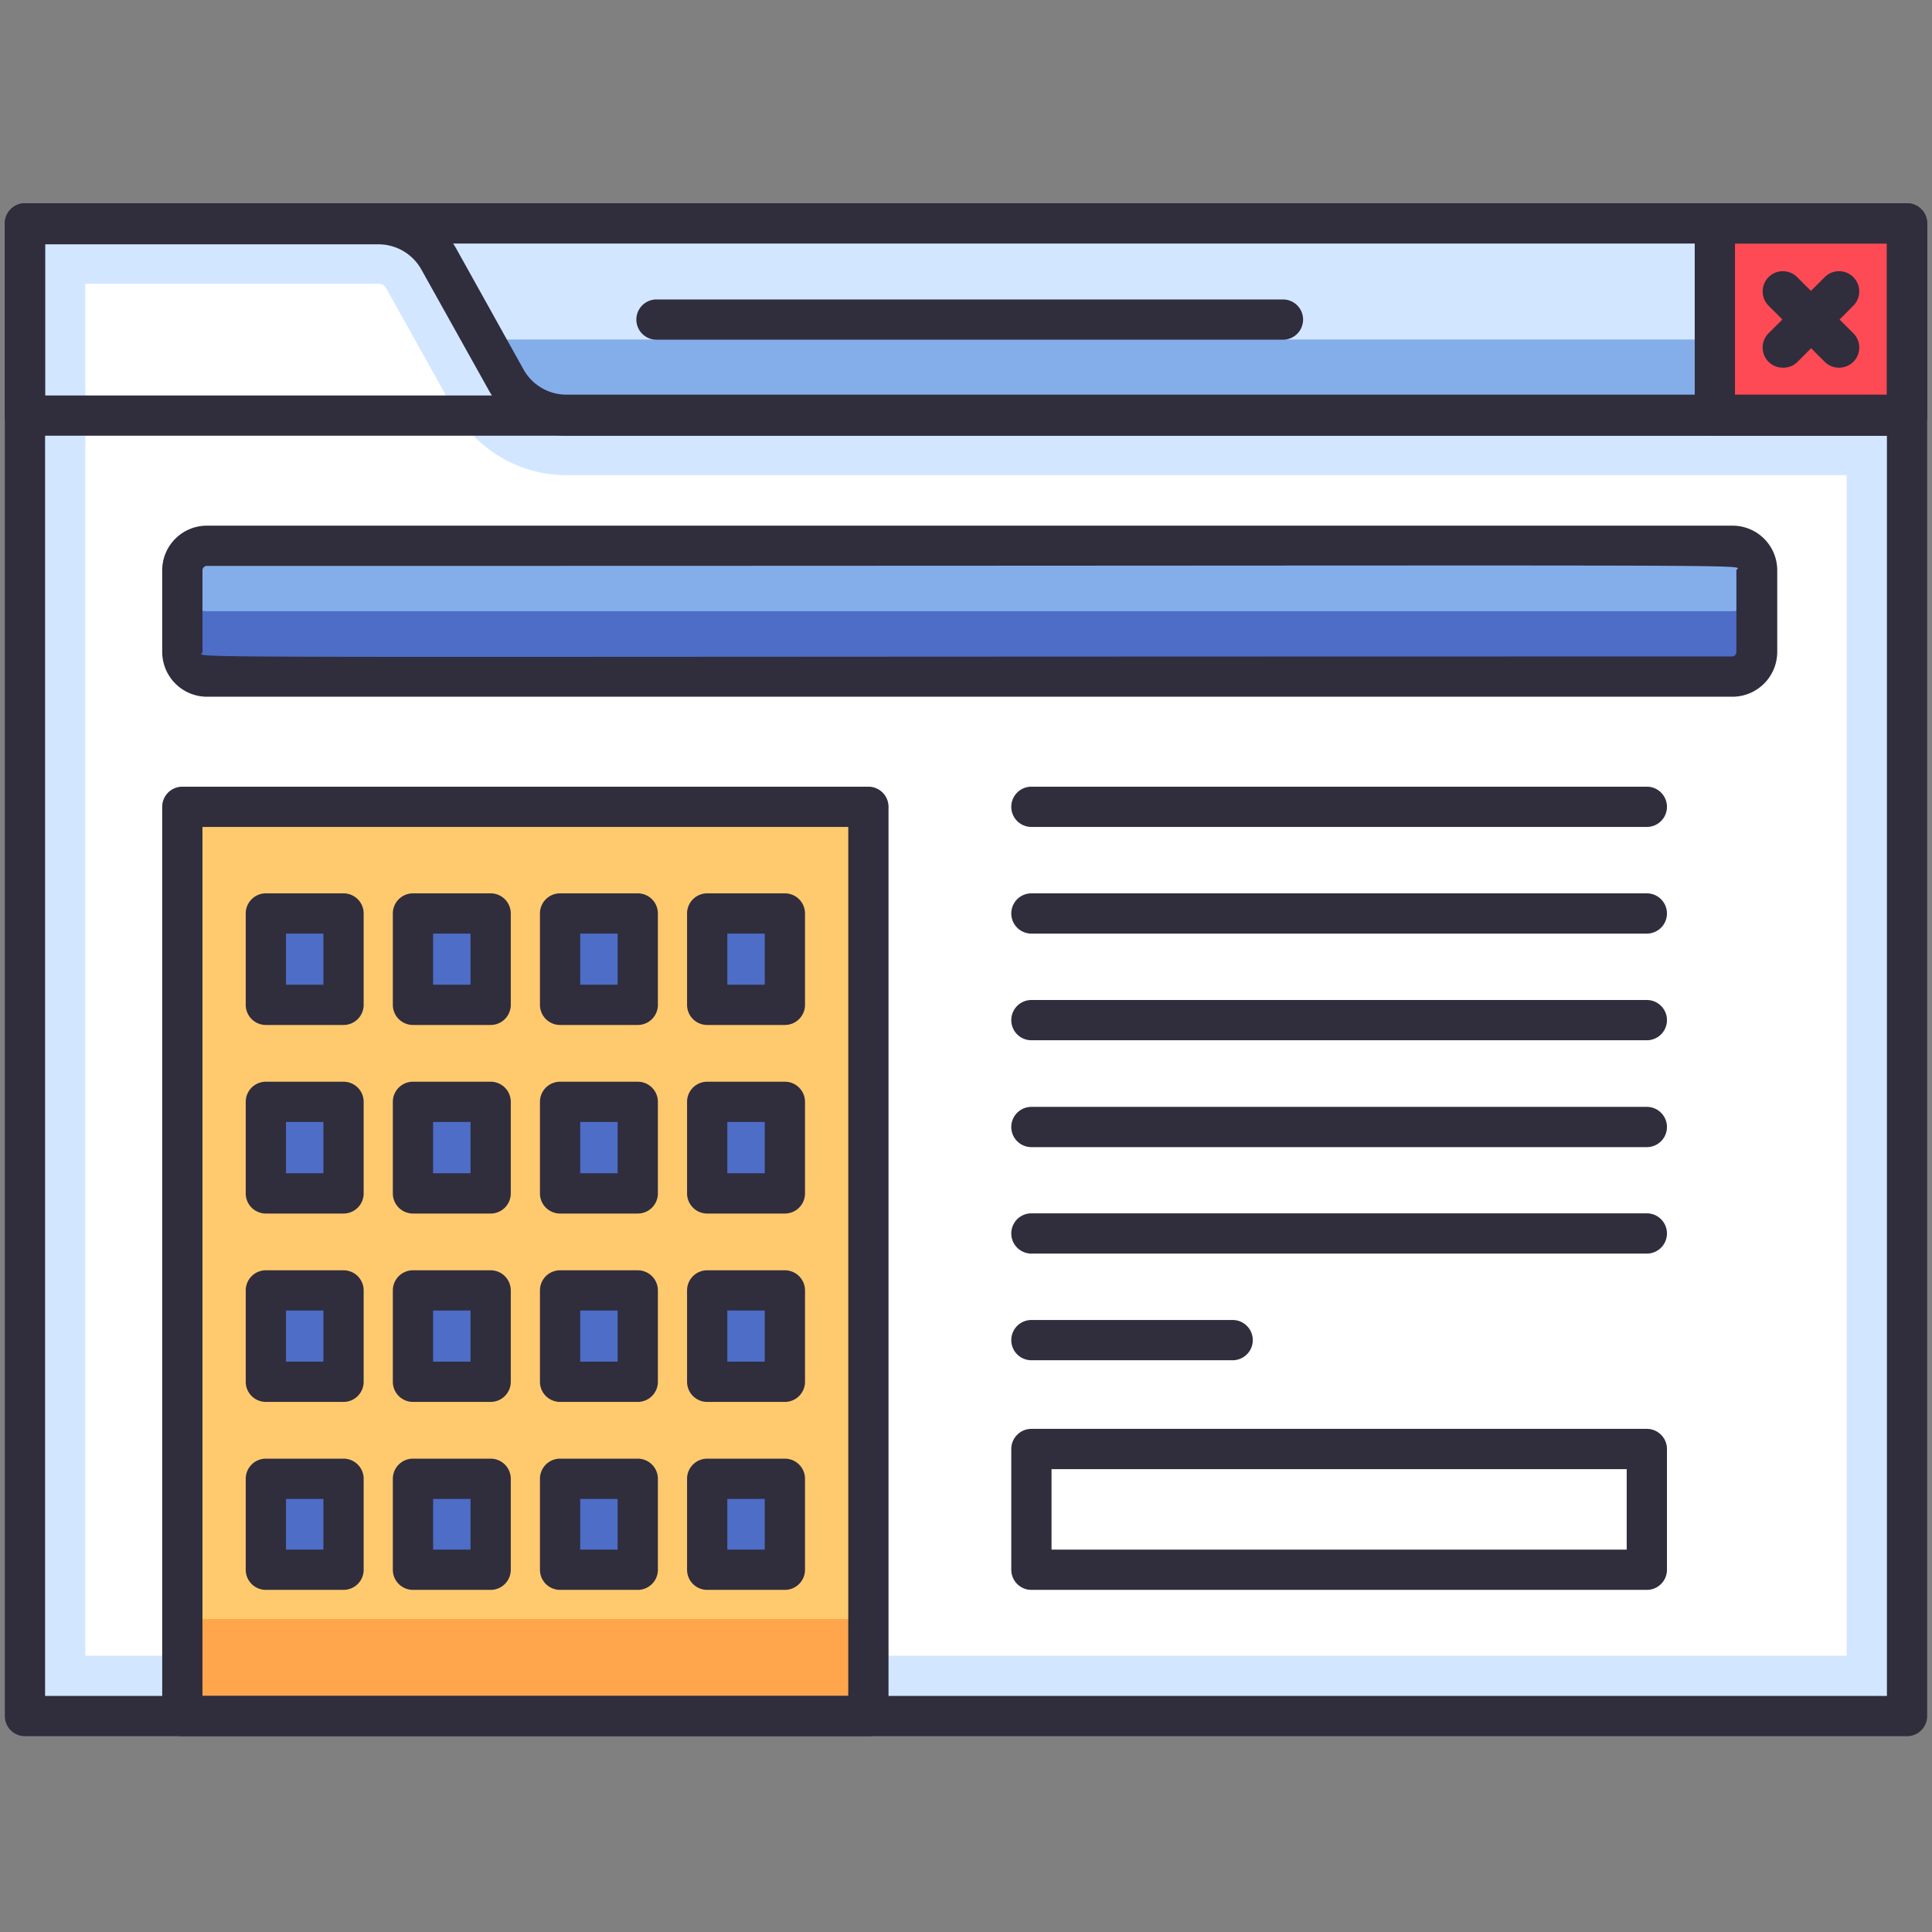 <svg xmlns="http://www.w3.org/2000/svg" viewBox="0 0 96 96"><rect x="0" y="0" width="96" height="96" fill="#808080" stroke="none"/><defs><style>.cls-1{fill:#84aeea;}.cls-2{fill:#d2e7ff;}.cls-3{fill:#fff;}.cls-4{fill:#fe4a55;}.cls-5{fill:#ffca6e;}.cls-6{fill:#ffa64d;}.cls-7{fill:#4d6dc7;}.cls-8{fill:#302d3d;}</style></defs><title>Website</title><g id="Website"><rect class="cls-1" x="1.24" y="11.1" width="93.52" height="9.55"/><rect class="cls-2" x="1.24" y="11.1" width="93.52" height="5.77"/><path class="cls-2" d="M25.15,18.89l-3.35-6a3.4,3.4,0,0,0-3-1.76H1.24V85.27H94.76V20.65H28.13A3.4,3.4,0,0,1,25.15,18.89Z"/><path class="cls-3" d="M4.24,82.27V14.1H18.82a.41.41,0,0,1,.36.21l3.35,6a6.43,6.43,0,0,0,5.6,3.3H91.76V82.27Z"/><rect class="cls-4" x="85.21" y="11.1" width="9.55" height="9.55"/><rect class="cls-5" x="9.06" y="40.09" width="34.08" height="45.19"/><rect class="cls-6" x="9.06" y="80.45" width="34.08" height="4.83"/><rect class="cls-7" x="27.83" y="64.12" width="3.86" height="4.54"/><rect class="cls-7" x="35.14" y="64.12" width="3.86" height="4.54"/><rect class="cls-7" x="20.52" y="64.12" width="3.86" height="4.54"/><rect class="cls-7" x="27.83" y="54.75" width="3.86" height="4.54"/><rect class="cls-7" x="35.14" y="54.75" width="3.86" height="4.54"/><rect class="cls-7" x="20.52" y="54.75" width="3.86" height="4.54"/><rect class="cls-7" x="27.83" y="45.39" width="3.86" height="4.54"/><rect class="cls-7" x="35.14" y="45.39" width="3.86" height="4.54"/><rect class="cls-7" x="20.52" y="45.39" width="3.86" height="4.54"/><rect class="cls-7" x="13.21" y="64.12" width="3.86" height="4.54"/><rect class="cls-7" x="27.83" y="73.48" width="3.86" height="4.54"/><rect class="cls-7" x="35.14" y="73.48" width="3.86" height="4.54"/><rect class="cls-7" x="20.52" y="73.48" width="3.86" height="4.54"/><rect class="cls-7" x="13.21" y="73.48" width="3.86" height="4.54"/><rect class="cls-7" x="13.21" y="54.75" width="3.86" height="4.54"/><rect class="cls-7" x="13.21" y="45.39" width="3.86" height="4.54"/><path class="cls-7" d="M87.31,28.34V32.4a1.22,1.22,0,0,1-1.22,1.22H10.29A1.23,1.23,0,0,1,9.06,32.4V28.34a1.22,1.22,0,0,1,1.23-1.22h75.8A1.22,1.22,0,0,1,87.31,28.34Z"/><path class="cls-1" d="M87.31,28.34v.81a1.22,1.22,0,0,1-1.22,1.22H10.29a1.23,1.23,0,0,1-1.23-1.22v-.81a1.22,1.22,0,0,1,1.23-1.22h75.8A1.22,1.22,0,0,1,87.31,28.34Z"/><path class="cls-8" d="M94.76,21.65H1.24a1,1,0,0,1-1-1V11.1a1,1,0,0,1,1-1H94.76a1,1,0,0,1,1,1v9.55A1,1,0,0,1,94.76,21.65Zm-92.52-2H93.76V12.1H2.24Z"/><path class="cls-8" d="M94.76,86.27H1.24a1,1,0,0,1-1-1V11.1a1,1,0,0,1,1-1H18.82a4.42,4.42,0,0,1,3.86,2.27l3.34,6a2.44,2.44,0,0,0,2.11,1.24H94.76a1,1,0,0,1,1,1V85.27A1,1,0,0,1,94.76,86.27Zm-92.52-2H93.76V21.65H28.13a4.4,4.4,0,0,1-3.85-2.27h0l-3.35-6a2.44,2.44,0,0,0-2.11-1.24H2.24Z"/><path class="cls-8" d="M63.75,16.88H32.62a1,1,0,1,1,0-2H63.75a1,1,0,1,1,0,2Z"/><path class="cls-8" d="M94.76,21.65H85.21a1,1,0,0,1-1-1V11.1a1,1,0,0,1,1-1h9.55a1,1,0,0,1,1,1v9.55A1,1,0,0,1,94.76,21.65Zm-8.55-2h7.55V12.1H86.21Z"/><path class="cls-8" d="M91.38,18.27a1,1,0,0,1-.71-.29l-2.79-2.79a1,1,0,0,1,1.42-1.42l2.79,2.79A1,1,0,0,1,91.38,18.27Z"/><path class="cls-8" d="M88.59,18.27a1,1,0,0,1-.71-1.71l2.79-2.79a1,1,0,0,1,1.42,1.42L89.3,18A1,1,0,0,1,88.59,18.27Z"/><path class="cls-8" d="M43.15,86.27H9.06a1,1,0,0,1-1-1V40.09a1,1,0,0,1,1-1H43.15a1,1,0,0,1,1,1V85.27A1,1,0,0,1,43.15,86.27Zm-33.09-2H42.15V41.09H10.06Z"/><path class="cls-8" d="M31.69,69.66H27.83a1,1,0,0,1-1-1V64.12a1,1,0,0,1,1-1h3.86a1,1,0,0,1,1,1v4.54A1,1,0,0,1,31.69,69.66Zm-2.86-2h1.86V65.12H28.83Z"/><path class="cls-8" d="M39,69.66H35.14a1,1,0,0,1-1-1V64.12a1,1,0,0,1,1-1H39a1,1,0,0,1,1,1v4.54A1,1,0,0,1,39,69.66Zm-2.86-2H38V65.12H36.14Z"/><path class="cls-8" d="M24.38,69.66H20.52a1,1,0,0,1-1-1V64.12a1,1,0,0,1,1-1h3.86a1,1,0,0,1,1,1v4.54A1,1,0,0,1,24.38,69.66Zm-2.86-2h1.86V65.12H21.52Z"/><path class="cls-8" d="M31.69,60.3H27.83a1,1,0,0,1-1-1V54.75a1,1,0,0,1,1-1h3.86a1,1,0,0,1,1,1V59.3A1,1,0,0,1,31.69,60.3Zm-2.86-2h1.86V55.75H28.83Z"/><path class="cls-8" d="M39,60.3H35.14a1,1,0,0,1-1-1V54.75a1,1,0,0,1,1-1H39a1,1,0,0,1,1,1V59.3A1,1,0,0,1,39,60.3Zm-2.86-2H38V55.75H36.14Z"/><path class="cls-8" d="M24.38,60.3H20.52a1,1,0,0,1-1-1V54.75a1,1,0,0,1,1-1h3.86a1,1,0,0,1,1,1V59.3A1,1,0,0,1,24.38,60.3Zm-2.86-2h1.86V55.75H21.52Z"/><path class="cls-8" d="M31.69,50.93H27.83a1,1,0,0,1-1-1V45.39a1,1,0,0,1,1-1h3.86a1,1,0,0,1,1,1v4.54A1,1,0,0,1,31.69,50.93Zm-2.86-2h1.86V46.39H28.83Z"/><path class="cls-8" d="M39,50.93H35.14a1,1,0,0,1-1-1V45.39a1,1,0,0,1,1-1H39a1,1,0,0,1,1,1v4.54A1,1,0,0,1,39,50.93Zm-2.86-2H38V46.39H36.14Z"/><path class="cls-8" d="M24.38,50.93H20.52a1,1,0,0,1-1-1V45.39a1,1,0,0,1,1-1h3.86a1,1,0,0,1,1,1v4.54A1,1,0,0,1,24.38,50.93Zm-2.86-2h1.86V46.39H21.52Z"/><path class="cls-8" d="M17.07,69.66H13.21a1,1,0,0,1-1-1V64.12a1,1,0,0,1,1-1h3.86a1,1,0,0,1,1,1v4.54A1,1,0,0,1,17.07,69.66Zm-2.86-2h1.86V65.12H14.21Z"/><path class="cls-8" d="M31.69,79H27.83a1,1,0,0,1-1-1V73.48a1,1,0,0,1,1-1h3.86a1,1,0,0,1,1,1V78A1,1,0,0,1,31.69,79Zm-2.86-2h1.86V74.48H28.83Z"/><path class="cls-8" d="M39,79H35.14a1,1,0,0,1-1-1V73.48a1,1,0,0,1,1-1H39a1,1,0,0,1,1,1V78A1,1,0,0,1,39,79Zm-2.86-2H38V74.48H36.14Z"/><path class="cls-8" d="M24.38,79H20.52a1,1,0,0,1-1-1V73.48a1,1,0,0,1,1-1h3.86a1,1,0,0,1,1,1V78A1,1,0,0,1,24.38,79Zm-2.86-2h1.86V74.48H21.52Z"/><path class="cls-8" d="M17.07,79H13.21a1,1,0,0,1-1-1V73.48a1,1,0,0,1,1-1h3.86a1,1,0,0,1,1,1V78A1,1,0,0,1,17.07,79Zm-2.86-2h1.86V74.48H14.21Z"/><path class="cls-8" d="M17.07,60.3H13.21a1,1,0,0,1-1-1V54.75a1,1,0,0,1,1-1h3.86a1,1,0,0,1,1,1V59.3A1,1,0,0,1,17.07,60.3Zm-2.86-2h1.86V55.75H14.21Z"/><path class="cls-8" d="M17.07,50.93H13.21a1,1,0,0,1-1-1V45.39a1,1,0,0,1,1-1h3.86a1,1,0,0,1,1,1v4.54A1,1,0,0,1,17.07,50.93Zm-2.86-2h1.86V46.39H14.21Z"/><path class="cls-8" d="M86.09,34.62H10.29A2.23,2.23,0,0,1,8.06,32.4V28.34a2.22,2.22,0,0,1,2.23-2.22h75.8a2.22,2.22,0,0,1,2.22,2.22V32.4A2.23,2.23,0,0,1,86.09,34.62Zm-75.8-6.5a.22.22,0,0,0-.23.22V32.4c0,.34-5.18.22,76,.22a.22.22,0,0,0,.22-.22V28.34C86.31,28,91.5,28.12,10.29,28.12Z"/><path class="cls-8" d="M81.83,41.09H51.25a1,1,0,0,1,0-2H81.83a1,1,0,0,1,0,2Z"/><path class="cls-8" d="M81.83,46.39H51.25a1,1,0,0,1,0-2H81.83a1,1,0,0,1,0,2Z"/><path class="cls-8" d="M81.83,51.69H51.25a1,1,0,0,1,0-2H81.83a1,1,0,0,1,0,2Z"/><path class="cls-8" d="M81.83,57H51.25a1,1,0,0,1,0-2H81.83a1,1,0,0,1,0,2Z"/><path class="cls-8" d="M81.83,62.29H51.25a1,1,0,0,1,0-2H81.83a1,1,0,0,1,0,2Z"/><path class="cls-8" d="M61.25,67.59h-10a1,1,0,0,1,0-2h10a1,1,0,0,1,0,2Z"/><path class="cls-8" d="M81.83,79H51.25a1,1,0,0,1-1-1V72a1,1,0,0,1,1-1H81.83a1,1,0,0,1,1,1v6A1,1,0,0,1,81.83,79ZM52.25,77H80.83V73H52.25Z"/></g></svg>